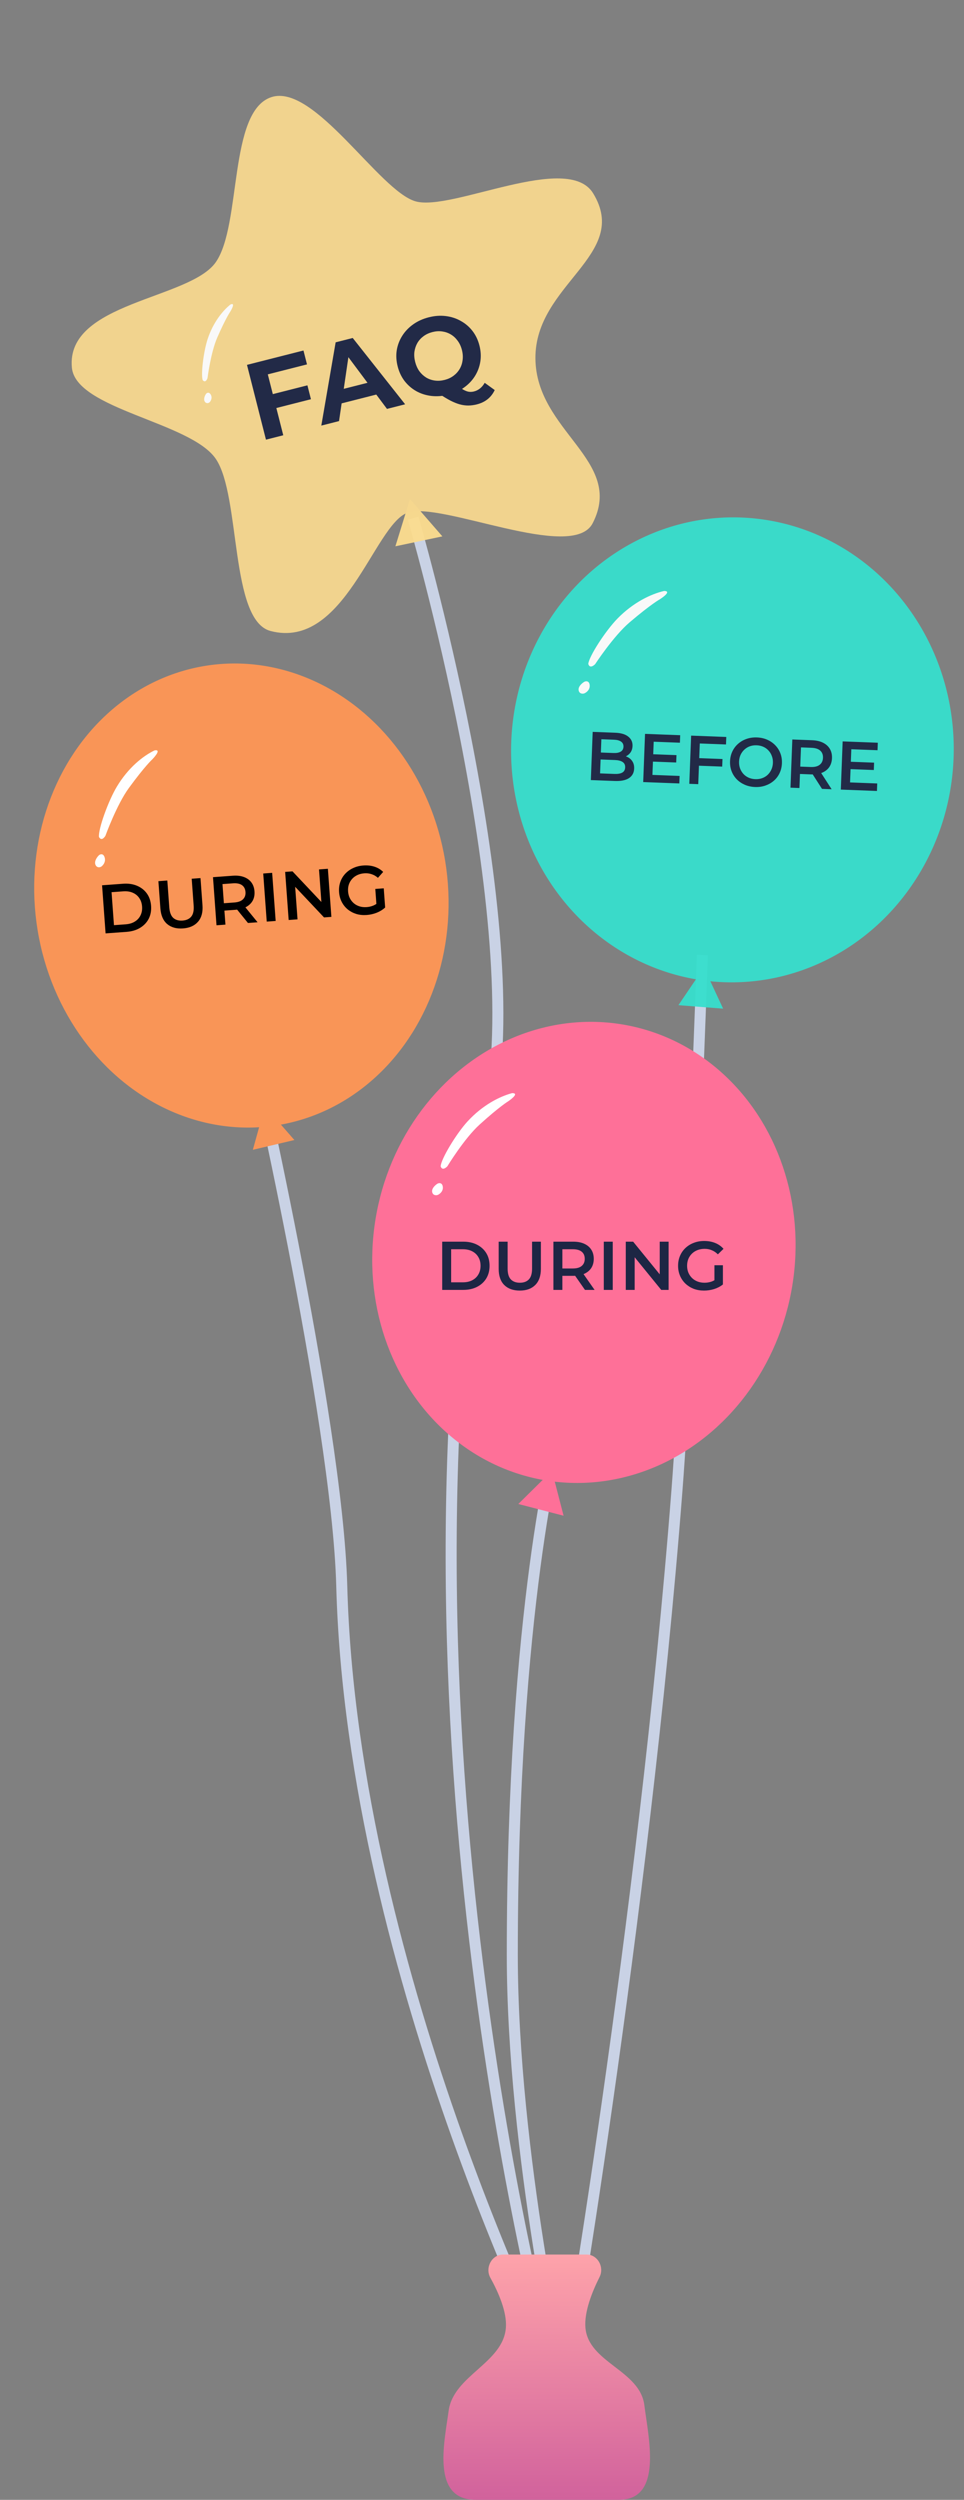 <svg width="350" height="907" viewBox="0 0 350 907" fill="none" xmlns="http://www.w3.org/2000/svg">
<rect x="0" y="0" width="350" height="907" fill="#808080" stroke="none"/>
<path d="M202.5 522.002C202.5 522.002 186 583.123 186 709.223C186 781.212 205 866.002 205 866.002" stroke="#C9D2E5" stroke-width="4"/>
<path d="M90 374.003C90 374.003 122.466 514.148 124.081 575.406C127.817 717.148 204.788 867.522 204.788 867.522" stroke="#C9D2E5" stroke-width="4"/>
<path d="M255 346.503C255 346.503 250.338 481.979 245.77 540.921C233.602 697.903 204.44 866.308 204.44 866.308" stroke="#C9D2E5" stroke-width="4"/>
<path d="M150 188C150 188 191.529 330.145 178.081 401.065C136.081 622.558 200.081 857.08 200.081 857.08" stroke="#C9D2E5" stroke-width="4"/>
<path d="M96.186 401.408L106.884 413.629L91.8 417.177L96.186 401.408Z" fill="#F99557"/>
<ellipse rx="75.03" ry="84.338" transform="matrix(0.986 -0.168 0.162 0.987 87.641 324.921)" fill="#F99557"/>
<path d="M38.335 338.656L37.06 321.202L44.69 320.645C46.584 320.507 48.273 320.751 49.756 321.378C51.239 322.005 52.427 322.937 53.32 324.176C54.212 325.414 54.723 326.914 54.852 328.676C54.979 330.421 54.692 331.98 53.99 333.351C53.287 334.706 52.247 335.801 50.871 336.637C49.495 337.473 47.859 337.96 45.965 338.098L38.335 338.656ZM41.376 335.676L45.614 335.367C46.928 335.271 48.04 334.939 48.951 334.371C49.879 333.802 50.567 333.05 51.017 332.114C51.483 331.178 51.673 330.111 51.585 328.915C51.497 327.701 51.154 326.673 50.558 325.831C49.977 324.971 49.186 324.327 48.186 323.899C47.202 323.469 46.053 323.303 44.74 323.399L40.502 323.708L41.376 335.676ZM66.457 336.852C64.064 337.027 62.136 336.491 60.675 335.244C59.23 333.996 58.415 332.1 58.229 329.557L57.51 319.709L60.751 319.472L61.461 329.196C61.593 330.991 62.07 332.268 62.894 333.027C63.735 333.784 64.862 334.111 66.275 334.008C67.688 333.905 68.747 333.418 69.452 332.548C70.157 331.677 70.444 330.344 70.313 328.549L69.603 318.825L72.794 318.592L73.513 328.441C73.699 330.984 73.16 332.979 71.895 334.425C70.647 335.869 68.834 336.679 66.457 336.852ZM78.608 335.714L77.333 318.26L84.514 317.736C86.06 317.623 87.4 317.776 88.533 318.194C89.683 318.612 90.592 319.264 91.258 320.151C91.925 321.038 92.305 322.122 92.398 323.402C92.492 324.682 92.273 325.809 91.743 326.783C91.211 327.741 90.407 328.51 89.329 329.09C88.267 329.652 86.964 329.99 85.418 330.103L80.032 330.496L81.371 328.92L81.85 335.477L78.608 335.714ZM90.028 334.88L85.152 328.869L88.618 328.616L93.519 334.625L90.028 334.88ZM81.396 329.269L79.837 327.828L85.073 327.446C86.503 327.342 87.552 326.956 88.222 326.288C88.909 325.62 89.212 324.737 89.132 323.64C89.05 322.526 88.622 321.697 87.847 321.152C87.089 320.606 85.995 320.385 84.565 320.49L79.329 320.872L80.659 319.171L81.396 329.269ZM96.846 334.382L95.571 316.928L98.812 316.691L100.087 334.145L96.846 334.382ZM104.808 333.8L103.533 316.347L106.201 316.152L118.129 328.791L116.807 328.888L115.825 315.449L119.042 315.214L120.317 332.667L117.649 332.862L105.721 320.222L107.043 320.126L108.025 333.565L104.808 333.8ZM133.165 331.979C131.802 332.079 130.531 331.955 129.353 331.606C128.19 331.24 127.155 330.689 126.249 329.953C125.342 329.2 124.615 328.292 124.07 327.229C123.524 326.166 123.204 324.986 123.109 323.69C123.015 322.393 123.16 321.18 123.545 320.048C123.931 318.917 124.518 317.922 125.307 317.062C126.112 316.185 127.072 315.488 128.188 314.972C129.302 314.439 130.541 314.123 131.904 314.024C133.383 313.915 134.73 314.059 135.946 314.455C137.178 314.85 138.235 315.483 139.118 316.354L137.219 318.498C136.487 317.866 135.711 317.422 134.89 317.164C134.085 316.889 133.208 316.786 132.261 316.855C131.347 316.922 130.51 317.133 129.75 317.49C128.991 317.846 128.349 318.319 127.824 318.909C127.299 319.499 126.905 320.179 126.644 320.95C126.4 321.72 126.31 322.554 126.376 323.451C126.44 324.332 126.649 325.136 127.003 325.862C127.373 326.587 127.862 327.211 128.468 327.735C129.074 328.243 129.769 328.618 130.556 328.861C131.342 329.105 132.201 329.192 133.132 329.124C133.996 329.061 134.818 328.867 135.596 328.543C136.39 328.201 137.129 327.679 137.813 326.977L139.835 329.261C138.974 330.059 137.951 330.694 136.765 331.165C135.595 331.618 134.395 331.89 133.165 331.979ZM136.737 329.061L136.26 322.529L139.327 322.305L139.835 329.261L136.737 329.061Z" fill="black"/>
<path d="M46.809 285.875C42.356 291.959 38.276 303.244 38.276 303.244C38.276 303.244 36.936 305.561 35.937 303.666C35.618 300.895 39.297 290.604 42.457 285.363C46.578 278.529 51.89 274.294 56.12 272.258C59.044 271.73 55.281 275.523 55.281 275.523C55.281 275.523 52.688 277.844 46.809 285.875Z" fill="white"/>
<path d="M37.934 310.916C38.395 312.13 37.986 313.343 37.02 314.236C36.355 314.862 35.105 314.923 34.643 313.708C34.182 312.494 35.133 311.062 35.95 310.274C36.563 309.794 37.473 309.701 37.934 310.916Z" fill="white"/>
<g opacity="0.95">
<path d="M255.576 351.023L262.55 365.969L246.316 364.699L255.576 351.023Z" fill="#37DECD"/>
<ellipse cx="265.921" cy="272.064" rx="80.354" ry="84.362" transform="rotate(2.18 265.921 272.064)" fill="#37DECD"/>
<path d="M214.522 283.03L215.188 265.542L223.382 265.854C225.48 265.934 227.063 266.411 228.131 267.286C229.199 268.144 229.707 269.264 229.654 270.646C229.619 271.579 229.372 272.37 228.913 273.02C228.456 273.653 227.853 274.139 227.107 274.477C226.377 274.8 225.588 274.945 224.738 274.912L225.222 274.03C226.205 274.068 227.081 274.284 227.85 274.681C228.619 275.06 229.216 275.6 229.639 276.3C230.08 277 230.28 277.859 230.242 278.875C230.185 280.373 229.566 281.517 228.385 282.306C227.204 283.095 225.481 283.447 223.216 283.361L214.522 283.03ZM217.867 280.605L223.113 280.805C224.329 280.851 225.269 280.687 225.934 280.312C226.599 279.937 226.948 279.308 226.981 278.425C227.014 277.559 226.714 276.914 226.079 276.49C225.446 276.048 224.521 275.805 223.305 275.758L217.809 275.549L217.905 273.026L222.752 273.211C223.884 273.254 224.758 273.087 225.373 272.71C226.004 272.334 226.335 271.746 226.365 270.946C226.397 270.13 226.112 269.511 225.511 269.088C224.926 268.665 224.068 268.432 222.935 268.389L218.339 268.214L217.867 280.605ZM236.914 273.65L245.608 273.98L245.506 276.653L236.812 276.323L236.914 273.65ZM236.878 281.154L246.746 281.529L246.643 284.252L233.527 283.753L234.193 266.266L246.958 266.752L246.855 269.475L237.337 269.112L236.878 281.154ZM253.595 275.06L262.314 275.392L262.209 278.14L253.491 277.808L253.595 275.06ZM253.511 284.514L250.263 284.39L250.929 266.903L263.694 267.389L263.591 270.112L254.073 269.749L253.511 284.514ZM274.159 285.55C272.793 285.498 271.544 285.225 270.412 284.732C269.28 284.238 268.305 283.576 267.486 282.744C266.667 281.895 266.046 280.921 265.621 279.821C265.196 278.704 265.009 277.496 265.058 276.197C265.107 274.898 265.386 273.716 265.893 272.651C266.402 271.57 267.096 270.645 267.975 269.878C268.856 269.094 269.879 268.5 271.046 268.094C272.212 267.688 273.469 267.51 274.819 267.562C276.184 267.614 277.425 267.886 278.54 268.379C279.672 268.872 280.647 269.543 281.466 270.392C282.285 271.223 282.906 272.198 283.331 273.315C283.756 274.415 283.944 275.615 283.894 276.914C283.845 278.213 283.566 279.403 283.058 280.484C282.55 281.566 281.856 282.49 280.976 283.257C280.096 284.024 279.073 284.611 277.907 285.017C276.757 285.423 275.508 285.601 274.159 285.55ZM274.242 282.701C275.125 282.734 275.947 282.616 276.708 282.344C277.469 282.073 278.134 281.673 278.705 281.144C279.276 280.599 279.725 279.966 280.053 279.244C280.398 278.507 280.588 277.688 280.622 276.789C280.656 275.89 280.529 275.068 280.24 274.323C279.969 273.562 279.569 272.896 279.04 272.326C278.512 271.739 277.879 271.281 277.141 270.953C276.403 270.624 275.593 270.443 274.71 270.41C273.827 270.376 273.006 270.495 272.245 270.766C271.501 271.038 270.835 271.446 270.247 271.991C269.676 272.52 269.218 273.153 268.874 273.89C268.546 274.612 268.365 275.422 268.331 276.321C268.297 277.204 268.416 278.026 268.687 278.787C268.975 279.548 269.383 280.223 269.911 280.81C270.44 281.38 271.073 281.83 271.811 282.158C272.549 282.486 273.36 282.667 274.242 282.701ZM287.004 285.788L287.67 268.301L294.864 268.575C296.413 268.634 297.728 268.934 298.808 269.476C299.905 270.018 300.735 270.766 301.299 271.722C301.863 272.677 302.121 273.796 302.072 275.079C302.023 276.361 301.682 277.457 301.046 278.367C300.412 279.26 299.527 279.935 298.392 280.393C297.275 280.834 295.942 281.025 294.393 280.966L288.997 280.761L290.502 279.342L290.252 285.912L287.004 285.788ZM298.446 286.224L294.265 279.71L297.738 279.842L301.943 286.357L298.446 286.224ZM290.488 279.691L289.098 278.087L294.345 278.287C295.777 278.342 296.863 278.074 297.602 277.485C298.359 276.897 298.758 276.053 298.8 274.954C298.842 273.838 298.508 272.967 297.798 272.339C297.105 271.712 296.042 271.372 294.61 271.317L289.364 271.118L290.874 269.574L290.488 279.691ZM308.664 276.38L317.357 276.711L317.256 279.384L308.562 279.053L308.664 276.38ZM308.628 283.884L318.496 284.26L318.392 286.983L305.277 286.484L305.943 268.997L318.708 269.482L318.605 272.205L309.087 271.843L308.628 283.884Z" fill="#1D2644"/>
<path d="M228.626 225.771C222.726 230.787 216.085 240.968 216.085 240.968C216.085 240.968 214.205 242.953 213.587 240.89C213.858 238.114 219.871 228.821 224.257 224.358C229.976 218.539 236.36 215.511 241.154 214.406C244.277 214.502 239.583 217.423 239.583 217.423C239.583 217.423 236.413 219.149 228.626 225.771Z" fill="white"/>
<path d="M214.074 248.398C214.286 249.682 213.602 250.783 212.414 251.454C211.595 251.926 210.295 251.724 210.083 250.44C209.871 249.156 211.159 247.955 212.171 247.355C212.906 247.015 213.862 247.114 214.074 248.398Z" fill="white"/>
</g>
<g opacity="0.95">
<path d="M148.849 181.078L160.612 194.611L143.554 198.21L148.849 181.078Z" fill="#FCDC8F"/>
<path opacity="0.95" d="M98.475 35.259C114.054 30.048 137.731 69.346 150.896 73.059C164.061 76.772 206.112 55.06 215.341 70.122C229.088 92.56 194.181 103.079 194.396 130.059C194.608 156.596 226.869 167.016 215.193 189.826C207.907 204.06 159.944 181.674 147.896 186.055C135.848 190.436 125.055 235.965 98.236 228.944C83.396 225.059 87.452 180.023 78.396 166.559C69.34 153.095 27.556 148.559 26.101 133.416C23.807 109.559 69.04 108.678 78.396 95.059C87.752 81.44 82.896 40.469 98.475 35.259Z" fill="#FCDC8F"/>
<path d="M98.588 143.117L111.614 139.809L112.894 144.849L99.868 148.157L98.588 143.117ZM102.844 157.925L96.564 159.52L89.671 132.382L110.18 127.173L111.46 132.213L97.232 135.827L102.844 157.925ZM116.66 154.416L121.863 124.206L128.066 122.63L147.093 146.687L140.503 148.361L124.492 126.922L126.974 126.292L123.095 152.782L116.66 154.416ZM121.231 147.065L121.686 141.873L135.643 138.328L138.56 142.663L121.231 147.065ZM162.791 143.195C160.672 143.733 158.606 143.886 156.594 143.655C154.607 143.416 152.781 142.835 151.116 141.909C149.476 140.978 148.064 139.754 146.882 138.239C145.725 136.717 144.89 134.948 144.378 132.932C143.866 130.916 143.755 128.963 144.046 127.073C144.362 125.177 145.031 123.425 146.054 121.817C147.076 120.209 148.403 118.827 150.035 117.67C151.667 116.512 153.543 115.664 155.662 115.126C157.807 114.581 159.86 114.431 161.821 114.676C163.807 114.914 165.621 115.499 167.26 116.431C168.919 117.33 170.34 118.538 171.523 120.053C172.706 121.569 173.557 123.347 174.075 125.389C174.587 127.405 174.688 129.374 174.379 131.296C174.062 133.192 173.393 134.944 172.371 136.552C171.368 138.128 170.05 139.494 168.418 140.651C166.812 141.802 164.936 142.65 162.791 143.195ZM173.137 146.717C172.077 146.986 171.039 147.125 170.024 147.136C169.034 147.139 168.009 147.001 166.947 146.72C165.911 146.433 164.778 145.978 163.546 145.355C162.341 144.726 160.993 143.913 159.501 142.916L165.669 139.575C166.609 140.354 167.449 140.953 168.188 141.37C168.927 141.788 169.597 142.044 170.199 142.139C170.827 142.227 171.451 142.192 172.071 142.035C173.725 141.615 175.028 140.568 175.979 138.896L179.617 141.521C178.347 144.21 176.186 145.942 173.137 146.717ZM161.432 137.845C162.647 137.536 163.706 137.047 164.609 136.378C165.538 135.701 166.291 134.877 166.87 133.905C167.448 132.933 167.81 131.864 167.954 130.699C168.118 129.502 168.039 128.27 167.717 127.004C167.389 125.712 166.871 124.592 166.162 123.643C165.479 122.689 164.652 121.922 163.68 121.344C162.707 120.765 161.652 120.401 160.513 120.25C159.4 120.092 158.236 120.168 157.021 120.476C155.806 120.785 154.734 121.277 153.806 121.953C152.877 122.629 152.123 123.453 151.545 124.426C150.992 125.392 150.631 126.46 150.461 127.631C150.316 128.796 150.408 130.025 150.736 131.317C151.058 132.583 151.563 133.707 152.253 134.687C152.961 135.635 153.789 136.402 154.735 136.987C155.707 137.565 156.763 137.93 157.902 138.081C159.041 138.232 160.218 138.153 161.432 137.845Z" fill="#1D2644"/>
<path d="M78.87 122.499C76.502 127.923 75.34 137.191 75.34 137.191C75.34 137.191 74.714 139.189 73.607 137.953C72.871 135.928 73.898 127.485 75.415 122.94C77.394 117.015 80.753 112.819 83.663 110.483C85.83 109.531 83.591 113.1 83.591 113.1C83.591 113.1 81.996 115.339 78.87 122.499Z" fill="white"/>
<path d="M76.431 143.03C77.002 143.856 76.899 144.847 76.31 145.702C75.907 146.299 74.951 146.582 74.38 145.756C73.809 144.93 74.291 143.672 74.784 142.923C75.173 142.446 75.86 142.203 76.431 143.03Z" fill="white"/>
</g>
<path d="M200.392 533.628L204.622 549.944L188.183 545.687L200.392 533.628Z" fill="#FE7098"/>
<ellipse rx="76.618" ry="83.903" transform="matrix(0.993 0.12 -0.13 0.991 212 454.401)" fill="#FE7098"/>
<path d="M174.117 408.034C168.538 413.09 162.427 423.154 162.427 423.154C162.427 423.154 160.664 425.139 159.982 423.171C160.144 420.484 165.675 411.298 169.796 406.832C175.168 401.009 181.295 397.853 185.939 396.611C188.994 396.59 184.516 399.579 184.516 399.579C184.516 399.579 181.482 401.361 174.117 408.034Z" fill="white"/>
<path d="M160.738 430.396C160.993 431.627 160.365 432.714 159.229 433.404C158.446 433.891 157.168 433.743 156.913 432.512C156.659 431.281 157.873 430.075 158.839 429.46C159.545 429.104 160.483 429.165 160.738 430.396Z" fill="white"/>
<path d="M160.55 468.007V450.507H168.2C170.1 450.507 171.766 450.874 173.2 451.607C174.633 452.34 175.75 453.357 176.55 454.657C177.35 455.957 177.75 457.49 177.75 459.257C177.75 461.007 177.35 462.54 176.55 463.857C175.75 465.157 174.633 466.174 173.2 466.907C171.766 467.64 170.1 468.007 168.2 468.007H160.55ZM163.8 465.257H168.05C169.366 465.257 170.5 465.007 171.45 464.507C172.416 464.007 173.158 463.307 173.675 462.407C174.208 461.507 174.475 460.457 174.475 459.257C174.475 458.04 174.208 456.99 173.675 456.107C173.158 455.207 172.416 454.507 171.45 454.007C170.5 453.507 169.366 453.257 168.05 453.257H163.8V465.257ZM188.729 468.257C186.329 468.257 184.446 467.582 183.079 466.232C181.729 464.882 181.054 462.932 181.054 460.382V450.507H184.304V460.257C184.304 462.057 184.687 463.365 185.454 464.182C186.237 464.999 187.337 465.407 188.754 465.407C190.171 465.407 191.262 464.999 192.029 464.182C192.796 463.365 193.179 462.057 193.179 460.257V450.507H196.379V460.382C196.379 462.932 195.696 464.882 194.329 466.232C192.979 467.582 191.112 468.257 188.729 468.257ZM200.93 468.007V450.507H208.13C209.68 450.507 211.005 450.757 212.105 451.257C213.222 451.757 214.08 452.474 214.68 453.407C215.28 454.34 215.58 455.449 215.58 456.732C215.58 458.015 215.28 459.124 214.68 460.057C214.08 460.974 213.222 461.682 212.105 462.182C211.005 462.665 209.68 462.907 208.13 462.907H202.73L204.18 461.432V468.007H200.93ZM212.38 468.007L207.955 461.657H211.43L215.88 468.007H212.38ZM204.18 461.782L202.73 460.232H207.98C209.414 460.232 210.489 459.924 211.205 459.307C211.939 458.69 212.305 457.832 212.305 456.732C212.305 455.615 211.939 454.757 211.205 454.157C210.489 453.557 209.414 453.257 207.98 453.257H202.73L204.18 451.657V461.782ZM219.217 468.007V450.507H222.467V468.007H219.217ZM227.2 468.007V450.507H229.875L240.85 463.982H239.525V450.507H242.75V468.007H240.075L229.1 454.532H230.425V468.007H227.2ZM255.614 468.257C254.248 468.257 252.989 468.04 251.839 467.607C250.706 467.157 249.714 466.532 248.864 465.732C248.014 464.915 247.356 463.957 246.889 462.857C246.423 461.757 246.189 460.557 246.189 459.257C246.189 457.957 246.423 456.757 246.889 455.657C247.356 454.557 248.014 453.607 248.864 452.807C249.731 451.99 250.739 451.365 251.889 450.932C253.039 450.482 254.298 450.257 255.664 450.257C257.148 450.257 258.481 450.499 259.664 450.982C260.864 451.465 261.873 452.174 262.689 453.107L260.639 455.107C259.956 454.424 259.214 453.924 258.414 453.607C257.631 453.274 256.764 453.107 255.814 453.107C254.898 453.107 254.048 453.257 253.264 453.557C252.481 453.857 251.806 454.282 251.239 454.832C250.673 455.382 250.231 456.032 249.914 456.782C249.614 457.532 249.464 458.357 249.464 459.257C249.464 460.14 249.614 460.957 249.914 461.707C250.231 462.457 250.673 463.115 251.239 463.682C251.806 464.232 252.473 464.657 253.239 464.957C254.006 465.257 254.856 465.407 255.789 465.407C256.656 465.407 257.489 465.274 258.289 465.007C259.106 464.724 259.881 464.257 260.614 463.607L262.464 466.032C261.548 466.765 260.481 467.324 259.264 467.707C258.064 468.074 256.848 468.257 255.614 468.257ZM259.389 465.607V459.057H262.464V466.032L259.389 465.607Z" fill="#1D2644"/>
<path d="M212.979 818H182.649C178.54 818 176.032 822.798 178.02 826.394C181.01 831.8 184.074 838.843 183.678 844.474C182.771 857.368 164.65 861.819 162.892 874.677C161.289 886.398 156.572 907 172.708 907H224.694C240.83 907 235.4 884.416 233.951 872.687C232.376 859.935 213.557 857.249 212.547 844.474C212.097 838.782 214.95 831.585 217.694 826.132C219.493 822.557 216.98 818 212.979 818Z" fill="url(#paint0_linear_0_1)"/>
<defs>
<linearGradient id="paint0_linear_0_1" x1="198.5" y1="818" x2="198" y2="958.5" gradientUnits="userSpaceOnUse">
<stop stop-color="#FEA3AA"/>
<stop offset="1" stop-color="#B73C94"/>
</linearGradient>
</defs>
</svg>
